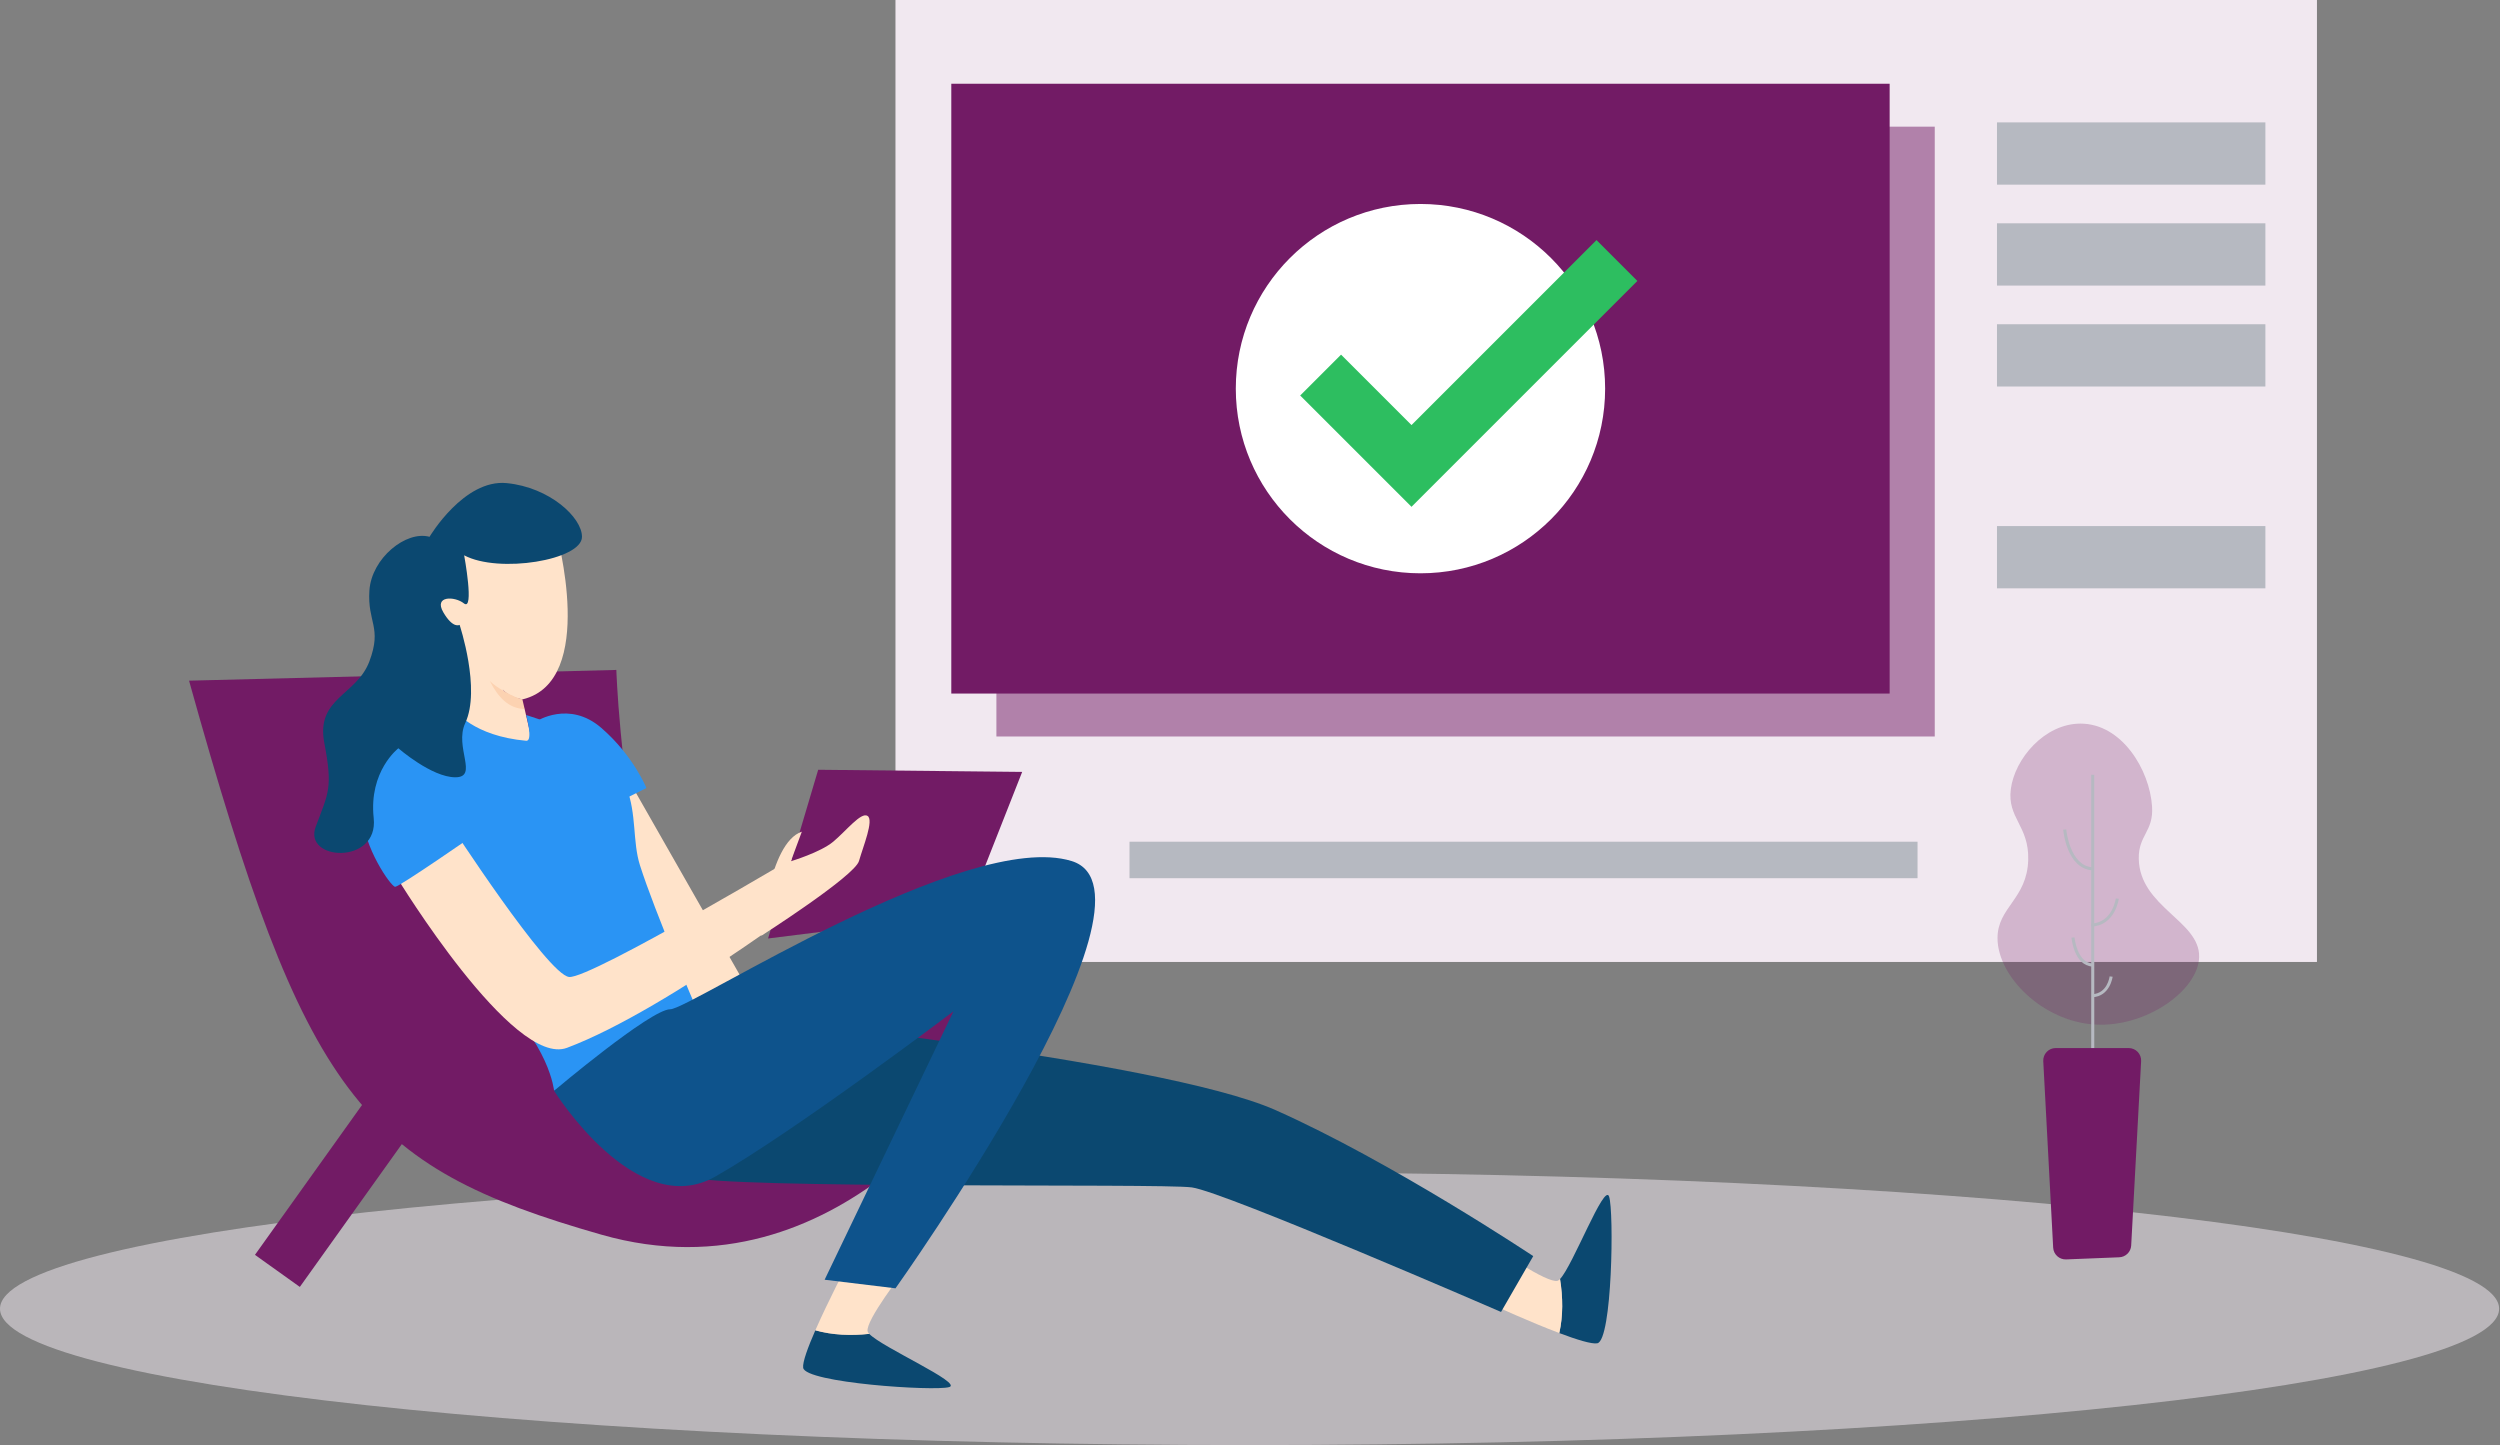 <svg width="346" height="200" viewBox="0 0 346 200" fill="none" xmlns="http://www.w3.org/2000/svg">
<rect x="0" y="0" width="346" height="200" fill="#808080" stroke="none"/>
<path opacity="0.52" d="M172.939 199.999C268.451 199.999 345.878 191.551 345.878 181.129C345.878 170.707 268.451 162.258 172.939 162.258C77.427 162.258 0 170.707 0 181.129C0 191.551 77.427 199.999 172.939 199.999Z" fill="#F1E8F0"/>
<path d="M320.665 0H123.934V133.135H320.665V0Z" fill="#F1E8F0"/>
<path opacity="0.5" d="M267.769 17.531H137.902V101.93H267.769V17.531Z" fill="#721B65"/>
<path d="M261.527 11.59H131.66V95.988H261.527V11.59Z" fill="#721B65"/>
<path d="M313.53 16.938H276.383V25.556H313.53V16.938Z" fill="#B6B9C1"/>
<path d="M313.53 30.906H276.383V39.524H313.53V30.906Z" fill="#B6B9C1"/>
<path d="M313.53 44.875H276.383V53.493H313.53V44.875Z" fill="#B6B9C1"/>
<path d="M313.53 72.809H276.383V81.427H313.53V72.809Z" fill="#B6B9C1"/>
<path d="M265.388 116.492H156.324V121.544H265.388V116.492Z" fill="#B6B9C1"/>
<path d="M196.592 79.345C210.707 79.345 222.15 67.903 222.15 53.788C222.15 39.673 210.707 28.23 196.592 28.23C182.478 28.23 171.035 39.673 171.035 53.788C171.035 67.903 182.478 79.345 196.592 79.345Z" fill="white"/>
<path d="M182.773 51.909L195.352 64.487L223.784 36.055" stroke="#2DBE60" stroke-width="8" stroke-miterlimit="10"/>
<path d="M26.164 94.204L85.302 92.719C85.302 92.719 87.085 147.399 107.293 146.508C127.501 145.616 132.553 135.809 132.553 135.809L136.714 147.399C136.714 147.399 116.506 180.386 83.222 170.876C49.938 161.366 42.212 151.857 26.164 94.204Z" fill="#721B65"/>
<path d="M215.908 177.02C216.313 179.529 216.345 182.117 215.805 184.497C218.188 185.396 220.311 186.06 221.068 185.911C223.131 185.507 223.396 167.639 222.695 165.592C222.041 163.685 217.687 175.149 215.908 177.02Z" fill="#0B4870"/>
<path d="M215.908 177.019C215.779 177.156 215.662 177.243 215.562 177.268C214.094 177.642 207.098 172.762 207.098 172.762L206.812 180.697C206.812 180.697 211.696 182.947 215.805 184.496C216.345 182.116 216.313 179.529 215.908 177.019Z" fill="#FFE3CA"/>
<path d="M86.79 107.579C86.79 107.579 101.352 133.136 103.729 137.297C106.107 141.457 100.757 142.349 100.757 142.349L95.111 142.051L85.898 118.575L86.79 106.688" fill="#FFE3CA"/>
<path d="M69.553 95.393C70.272 96.256 71.27 96.629 72.344 96.787C82.736 94.267 76.982 73.699 76.982 73.699L59.746 76.077L60.638 91.233C60.638 91.233 61.241 93.384 63.247 95.093L62.421 98.959L74.308 105.497L72.609 98.13C71.435 97.469 70.398 96.576 69.553 95.393Z" fill="#FFE3CA"/>
<path d="M72.343 96.786C71.269 96.628 68.489 95.066 67.769 94.203C68.958 96.581 70.444 98.066 72.609 98.129L72.301 96.798C72.316 96.794 72.329 96.79 72.343 96.786Z" fill="#FCD2B1"/>
<path d="M63.015 98.363C63.015 98.363 54.1 102.227 52.911 107.873C51.722 113.519 60.043 130.161 68.067 137.294C76.091 144.426 76.685 150.964 76.685 150.964L96.299 139.374C96.299 139.374 90.652 126.298 88.572 119.76C86.492 113.222 90.949 104.604 72.822 98.958C72.822 98.958 73.824 102.615 72.822 102.524C65.503 101.862 63.015 98.363 63.015 98.363Z" fill="#2A94F4"/>
<path d="M98.975 140.266C98.975 140.266 160.49 146.506 176.538 153.639C192.585 160.771 212.199 173.847 212.199 173.847L207.742 181.573C207.742 181.573 169.406 164.931 164.948 164.337C160.49 163.743 100.758 164.634 94.814 162.851C88.871 161.068 98.975 140.266 98.975 140.266Z" fill="#0B4870"/>
<path d="M74.25 99.825C74.25 99.825 78.765 96.879 83.222 100.742C87.68 104.605 89.463 109.063 89.463 109.063L83.519 112.035L74.25 99.825Z" fill="#2A94F4"/>
<path d="M54.992 121.543C54.992 121.543 71.003 147.82 78.469 145.02C92.734 139.671 116.211 121.543 116.211 121.543L112.05 117.383C112.05 117.383 81.738 135.51 78.766 135.213C75.794 134.916 62.124 113.816 62.124 113.816L54.992 121.543Z" fill="#FFE3CA"/>
<path d="M120.305 184.607C117.778 184.882 115.193 184.78 112.843 184.117C111.822 186.451 111.05 188.537 111.159 189.301C111.456 191.381 129.287 192.57 131.367 191.975C133.305 191.422 122.082 186.48 120.305 184.607Z" fill="#0B4870"/>
<path d="M120.305 184.606C120.176 184.469 120.095 184.348 120.075 184.247C119.777 182.762 125.013 176.028 125.013 176.028L117.103 175.332C117.103 175.332 114.604 180.093 112.844 184.116C115.193 184.779 117.779 184.881 120.305 184.606Z" fill="#FFE3CA"/>
<path d="M50.237 112.926C50.237 112.926 49.946 105.231 53.36 103.581C56.774 101.931 61.529 106.983 65.987 115.304C65.987 115.304 55.289 122.733 54.694 122.733C54.1 122.733 50.237 117.087 50.237 112.926Z" fill="#2A94F4"/>
<path d="M113.237 106.535L106.301 129.886L133.742 126.446L141.469 106.832L113.237 106.535Z" fill="#721B65"/>
<path d="M76.684 150.963C76.684 150.963 87.976 169.091 98.972 162.851C109.967 156.61 131.959 139.968 131.959 139.968L114.128 177.115L123.935 178.304C123.935 178.304 162.865 123.623 148.303 119.165C133.742 114.708 95.469 139.696 92.763 139.683C90.057 139.671 76.684 150.963 76.684 150.963Z" fill="#0E538C"/>
<path d="M110.974 115.1L109.457 119.197C109.457 119.197 113.535 117.977 115.318 116.491C117.101 115.005 119.181 112.33 120.073 112.925C120.964 113.519 119.478 117.085 118.884 119.165C118.29 121.246 105.359 129.516 105.359 129.516C105.359 129.516 106.333 116.681 110.974 115.1Z" fill="#FFE3CA"/>
<path d="M64.239 76.854C64.239 76.854 65.687 84.694 64.201 83.505C62.952 82.506 59.997 82.418 61.356 84.745C62.715 87.072 63.607 86.477 63.607 86.477C63.607 86.477 66.579 95.392 64.391 100.072C62.839 103.391 66.282 107.577 63.013 107.577C59.744 107.577 55.134 103.562 55.134 103.562C55.134 103.562 51.018 106.711 51.72 113.223C52.422 119.736 41.913 119.167 43.696 114.412C45.479 109.657 46.074 109.063 44.885 102.822C43.696 96.581 49.343 96.284 51.126 91.529C52.909 86.775 50.828 86.18 51.126 81.722C51.423 77.265 56.178 73.401 59.447 74.293C59.447 74.293 64.201 66.269 70.145 66.864C76.089 67.458 80.546 71.618 80.546 74.293C80.546 77.507 69.032 79.415 64.239 76.854Z" fill="#0B4870"/>
<path d="M53.542 154.138L40.168 172.859L40.683 173.227L54.057 154.506L53.542 154.138Z" fill="#721B65" stroke="#721B65" stroke-width="7" stroke-miterlimit="10"/>
<g opacity="0.5">
<path opacity="0.5" d="M289.913 141.792C282.656 141.342 276.505 135.131 276.457 129.894C276.418 125.568 280.565 124.444 280.707 118.987C280.828 114.274 277.783 113.228 278.299 109.214C278.84 104.999 282.968 100.158 287.93 100.148C293.634 100.137 297.515 106.513 297.845 111.622C298.07 115.094 295.946 115.574 296.004 118.845C296.122 125.538 304.477 127.444 304.361 132.443C304.255 137.032 297.057 142.234 289.913 141.792Z" fill="#721B65"/>
</g>
<path d="M289.848 107.23H289.426V145.332H289.848V107.23Z" fill="#B6B9C1"/>
<path d="M289.581 120.456C286.055 120.219 285.566 115.046 285.547 114.826L285.967 114.789C285.971 114.839 286.444 119.822 289.609 120.035L289.581 120.456Z" fill="#B6B9C1"/>
<path d="M284.511 145.051H294.609C295.599 145.051 296.386 145.881 296.332 146.869L294.957 172.377C294.909 173.267 294.192 173.973 293.303 174.009L285.951 174.303C285.008 174.34 284.209 173.613 284.159 172.67L282.788 146.868C282.735 145.88 283.522 145.051 284.511 145.051Z" fill="#721B65"/>
<path d="M289.58 133.773C287.057 133.603 286.709 129.928 286.695 129.771L287.115 129.734C287.119 129.769 287.445 133.206 289.608 133.352L289.58 133.773Z" fill="#B6B9C1"/>
<path d="M289.45 128.247L289.43 127.826C292.386 127.683 292.817 124.377 292.821 124.344L293.24 124.394C293.236 124.431 292.758 128.087 289.45 128.247Z" fill="#B6B9C1"/>
<path d="M289.591 138.02L289.57 137.599C291.655 137.498 291.959 135.226 291.97 135.129L292.389 135.18C292.386 135.207 292.034 137.902 289.591 138.02Z" fill="#B6B9C1"/>
</svg>
